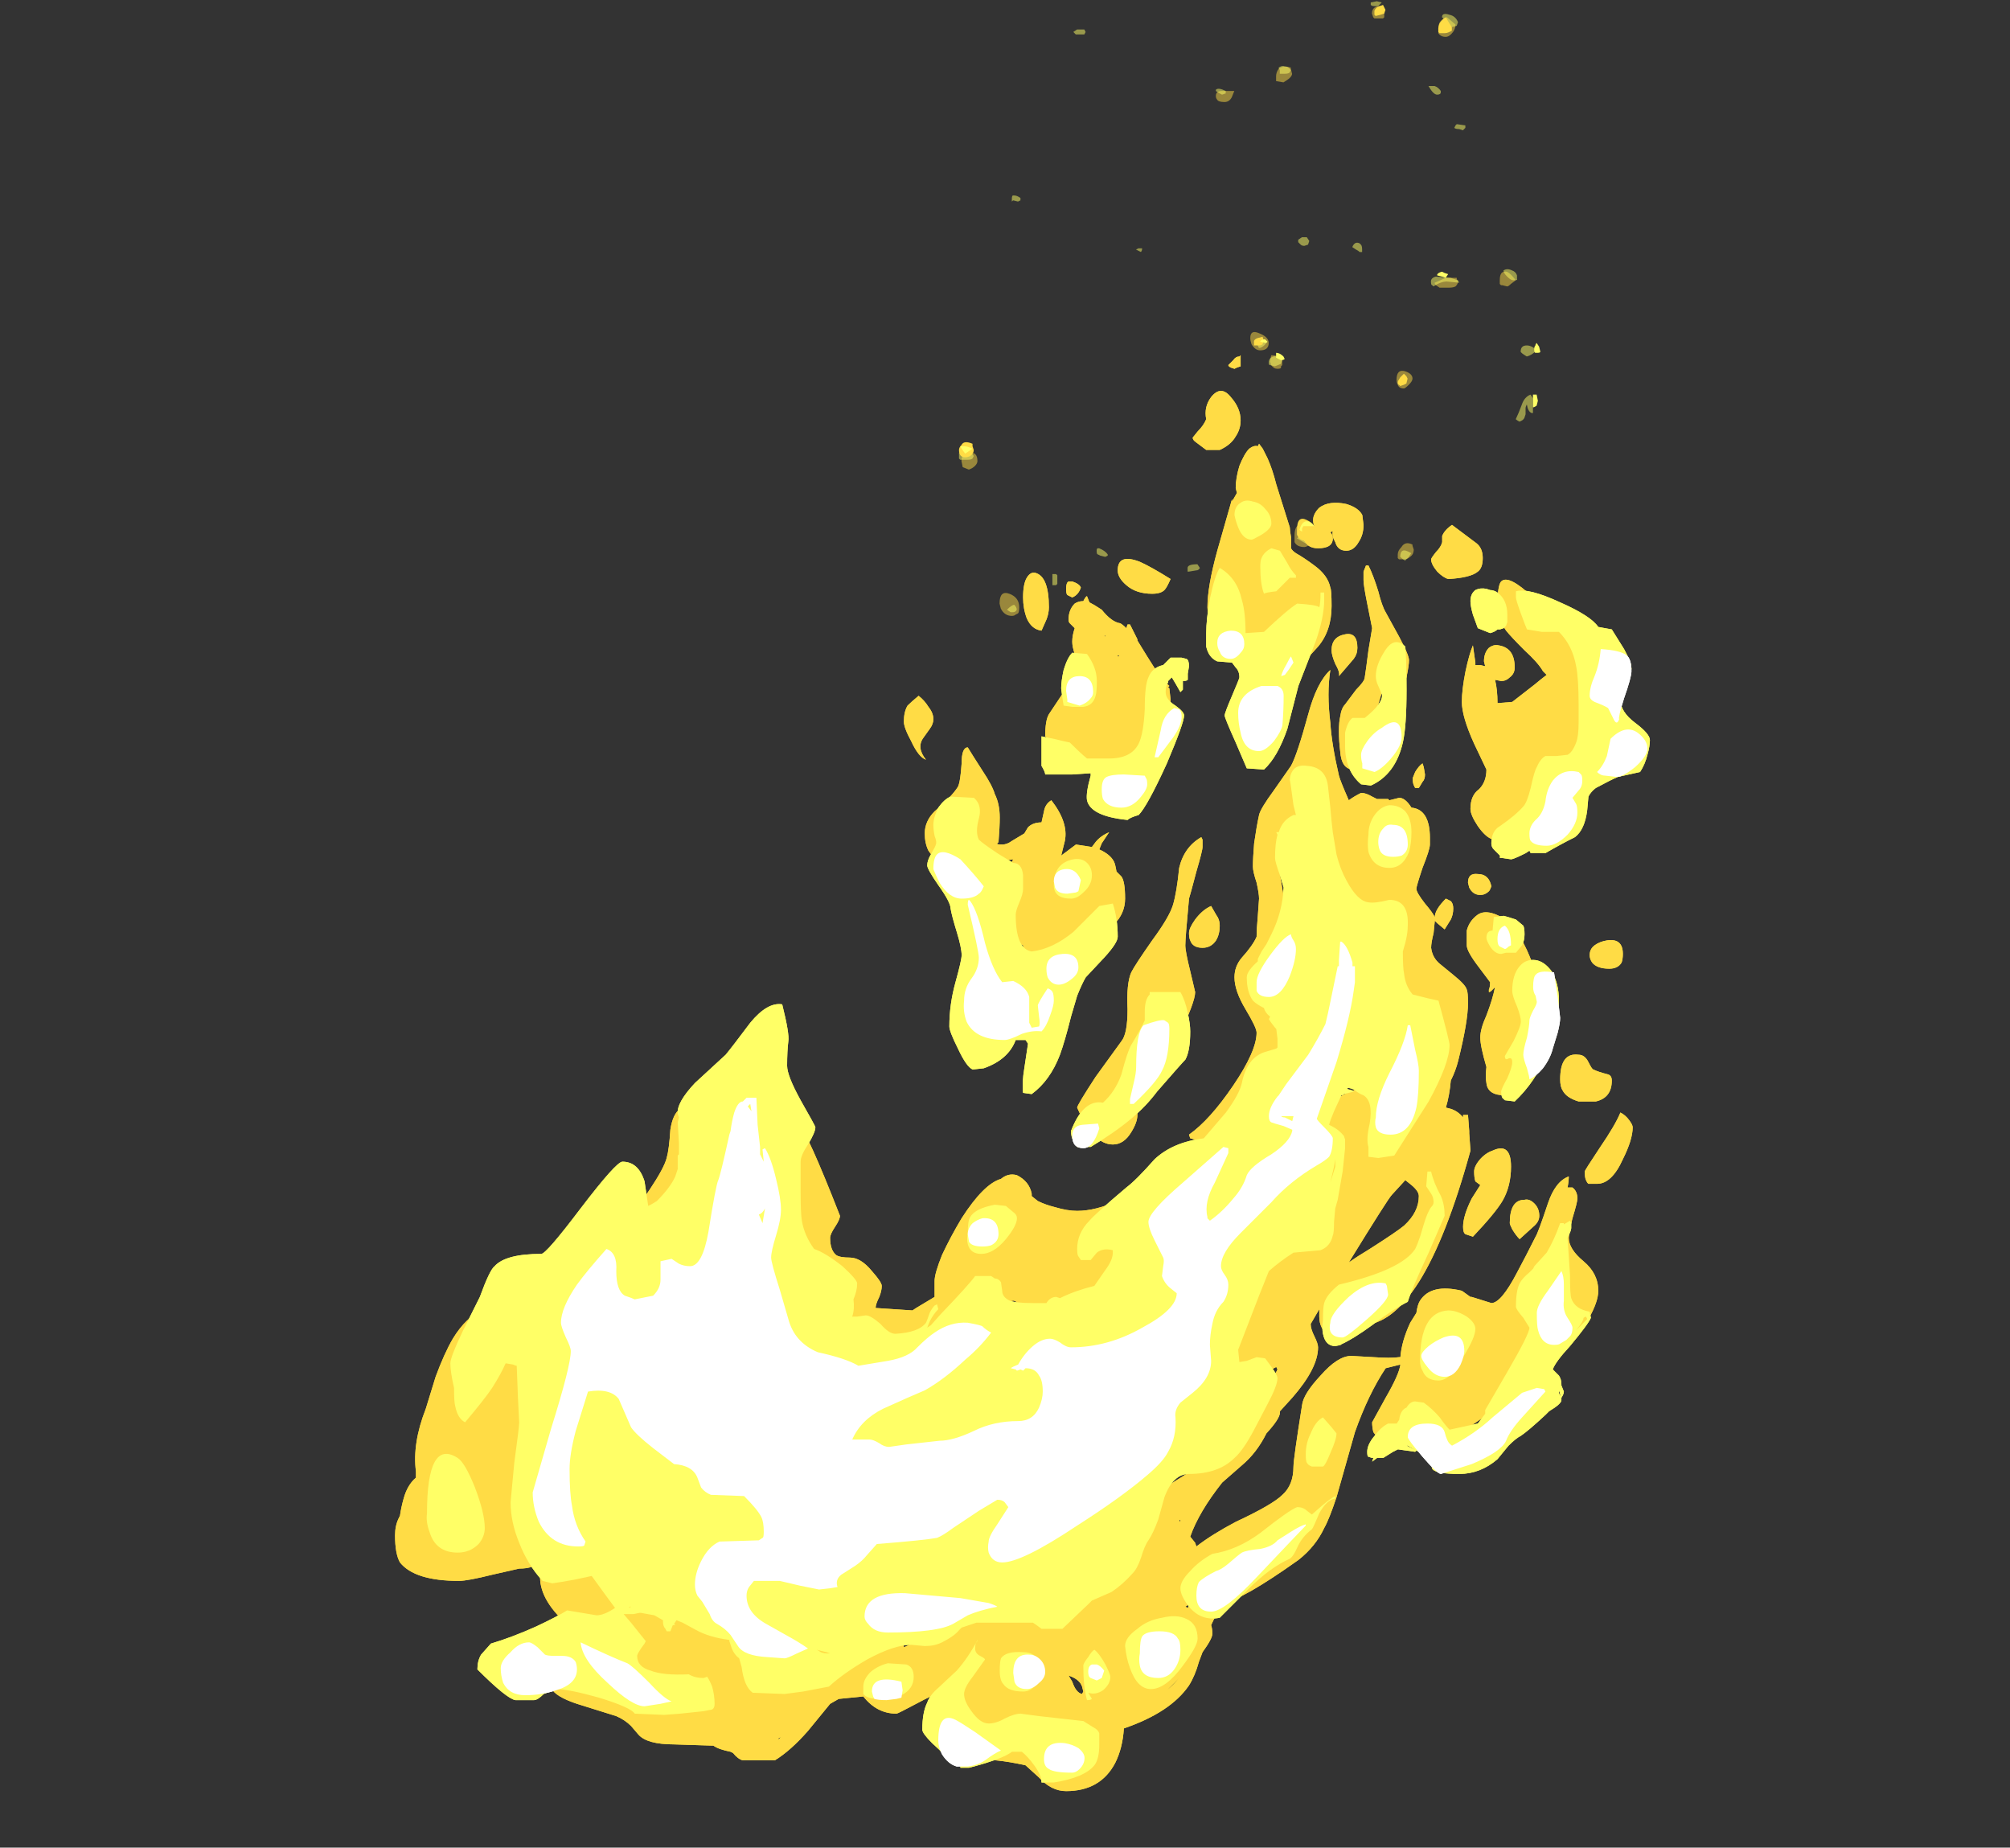 <?xml version="1.0" encoding="UTF-8" standalone="no"?>
<svg xmlns:ffdec="https://www.free-decompiler.com/flash" xmlns:xlink="http://www.w3.org/1999/xlink" ffdec:objectType="frame" height="526.05px" width="572.4px" xmlns="http://www.w3.org/2000/svg">
  <rect width="100%" height="100%" fill="#333333" stroke="none"/>
  <g transform="matrix(1.0, 0.0, 0.0, 1.0, 259.95, 395.85)">
    <use ffdec:characterId="1513" height="25.0" transform="matrix(7.0, 0.0, 0.0, 7.0, 13.15, -395.5)" width="23.5" xlink:href="#shape0"/>
    <use ffdec:characterId="1514" height="58.4" transform="matrix(7.0, 0.0, 0.0, 7.0, -147.45, -294.7)" width="51.05" xlink:href="#shape1"/>
    <use ffdec:characterId="1515" height="21.8" transform="matrix(7.0, 0.0, 0.0, 7.0, 13.15, -394.45)" width="23.65" xlink:href="#shape2"/>
    <use ffdec:characterId="1514" height="58.4" transform="matrix(7.0, 0.0, 0.0, 7.0, -147.45, -294.7)" width="51.05" xlink:href="#shape1"/>
  </g>
  <defs>
    <g id="shape0" transform="matrix(1.0, 0.0, 0.0, 1.0, 8.4, 21.1)">
      <path d="M11.7 -19.85 Q11.55 -19.65 11.4 -19.65 11.2 -19.65 11.1 -19.8 11.1 -19.9 11.1 -20.0 11.1 -20.35 11.45 -20.45 L11.8 -20.15 Q11.8 -20.0 11.7 -19.85 M4.5 -17.85 L4.5 -17.9 Q4.5 -17.95 4.5 -18.05 4.5 -18.2 4.6 -18.35 4.8 -18.5 5.1 -18.4 L5.1 -18.35 5.15 -18.15 Q5.15 -18.0 4.8 -17.8 L4.5 -17.85 M2.8 -17.45 L2.7 -17.2 Q2.6 -17.0 2.4 -17.0 2.15 -17.0 2.1 -17.1 2.05 -17.15 2.05 -17.25 2.05 -17.45 2.3 -17.45 L2.8 -17.45 M8.9 -20.5 L8.9 -20.45 8.85 -20.4 8.5 -20.4 8.45 -20.45 8.4 -20.6 Q8.4 -20.85 8.65 -20.9 8.9 -20.95 8.9 -20.65 L8.9 -20.5 M11.15 -9.45 L11.0 -9.55 Q10.95 -9.6 10.95 -9.65 L11.4 -9.85 11.85 -9.85 11.85 -9.8 11.9 -9.7 Q11.9 -9.6 11.8 -9.5 11.7 -9.45 11.55 -9.45 L11.15 -9.45 M3.45 -7.4 Q3.45 -7.75 3.8 -7.6 4.2 -7.45 4.2 -7.2 4.2 -6.9 3.85 -6.9 3.65 -6.9 3.5 -7.15 3.45 -7.3 3.45 -7.4 M4.75 -6.3 L4.7 -6.25 4.7 -6.2 Q4.7 -6.15 4.55 -6.15 4.4 -6.15 4.3 -6.3 L4.25 -6.45 4.3 -6.7 Q4.75 -6.7 4.75 -6.45 L4.75 -6.3 M9.9 -5.5 Q9.75 -5.35 9.7 -5.35 9.5 -5.35 9.45 -5.5 9.4 -5.6 9.4 -5.7 9.4 -6.15 9.75 -6.05 10.05 -5.95 10.05 -5.75 10.05 -5.65 9.9 -5.5 M14.05 -9.6 Q13.95 -9.5 13.9 -9.5 L13.7 -9.55 13.65 -9.55 13.6 -9.6 Q13.6 -9.65 13.6 -9.75 13.6 -10.1 13.8 -10.1 13.95 -10.15 14.25 -9.75 L14.05 -9.6 M10.05 1.05 L10.1 1.2 Q10.1 1.4 9.95 1.5 9.85 1.6 9.7 1.6 L9.5 1.6 9.45 1.55 Q9.45 1.5 9.45 1.4 9.45 1.25 9.6 1.1 9.75 0.85 10.05 1.0 L10.05 1.05 M5.95 0.95 Q5.75 1.1 5.65 1.1 5.35 1.1 5.25 0.9 L5.25 0.65 Q5.25 -0.25 6.2 0.65 6.2 0.8 5.95 0.95 M-7.75 -2.2 Q-7.85 -2.1 -8.0 -2.05 L-8.25 -2.15 -8.3 -2.4 Q-8.3 -2.75 -7.95 -2.75 -7.65 -2.75 -7.65 -2.4 -7.65 -2.3 -7.75 -2.2 M-6.0 3.8 L-6.1 3.85 Q-6.15 3.9 -6.25 3.9 -6.55 3.9 -6.7 3.6 L-6.75 3.4 Q-6.75 2.85 -6.35 3.0 -5.95 3.15 -5.95 3.55 -5.95 3.75 -6.0 3.8" fill="#ffdc45" fill-opacity="0.498" fill-rule="evenodd" stroke="none"/>
      <path d="M11.85 -20.1 L11.65 -20.05 Q11.5 -20.2 11.35 -20.35 L11.25 -20.45 Q11.25 -20.65 11.55 -20.55 11.8 -20.5 11.9 -20.25 L11.85 -20.1 M11.8 -16.05 L11.85 -16.1 12.2 -16.05 12.2 -15.95 12.1 -15.85 11.95 -15.9 Q11.8 -15.9 11.75 -15.95 L11.8 -16.05 M4.65 -18.3 L4.6 -18.4 Q4.75 -18.5 4.85 -18.45 5.0 -18.45 5.1 -18.3 L5.05 -18.2 Q5.0 -18.15 4.85 -18.15 L4.65 -18.15 4.65 -18.3 M2.45 -17.35 L2.3 -17.3 Q2.1 -17.4 2.05 -17.45 L2.05 -17.5 Q2.15 -17.6 2.45 -17.45 L2.45 -17.35 M8.5 -20.9 Q8.4 -20.9 8.35 -20.95 L8.35 -21.05 8.6 -21.1 8.8 -21.05 8.65 -20.9 8.5 -20.9 M11.2 -17.4 Q11.2 -17.3 11.05 -17.3 10.9 -17.3 10.7 -17.65 L10.95 -17.65 Q11.1 -17.6 11.2 -17.45 L11.2 -17.4 M5.8 -11.2 L5.65 -11.15 Q5.55 -11.15 5.5 -11.2 L5.4 -11.3 5.4 -11.4 5.55 -11.5 5.75 -11.5 5.85 -11.35 5.8 -11.2 M8.0 -10.9 L7.9 -10.9 Q7.85 -10.95 7.75 -11.0 L7.6 -11.1 Q7.7 -11.35 7.9 -11.25 L7.95 -11.2 Q8.0 -11.15 8.0 -11.0 L8.0 -10.9 M11.0 -9.9 L11.6 -9.85 11.9 -9.75 11.95 -9.65 11.45 -9.7 Q11.2 -9.7 10.9 -9.5 L10.85 -9.55 Q10.8 -9.55 10.8 -9.7 10.8 -9.85 11.0 -9.9 M4.1 -7.2 Q4.0 -7.05 3.85 -7.0 L3.8 -7.0 3.75 -7.1 3.8 -7.3 3.9 -7.35 4.05 -7.3 4.1 -7.2 M4.7 -6.35 L4.45 -6.25 4.25 -6.3 Q4.2 -6.3 4.2 -6.4 4.2 -6.6 4.4 -6.65 4.55 -6.7 4.75 -6.5 L4.7 -6.35 M14.3 -9.8 Q14.35 -9.75 14.15 -9.75 14.05 -9.75 13.9 -9.9 13.75 -10.05 13.75 -10.15 13.9 -10.25 14.1 -10.15 14.25 -10.1 14.3 -9.95 L14.3 -9.8 M14.7 -6.65 Q14.45 -6.8 14.45 -6.85 14.45 -7.1 14.7 -7.1 14.9 -7.1 15.1 -6.9 14.9 -6.7 14.7 -6.65 M14.6 -4.15 Q14.55 -4.05 14.4 -4.0 14.3 -4.05 14.25 -4.1 14.35 -4.3 14.5 -4.7 14.6 -5.0 14.85 -5.1 L14.95 -4.95 14.95 -4.35 14.9 -4.35 Q14.75 -4.4 14.7 -4.7 14.65 -4.6 14.65 -4.55 L14.65 -4.3 14.6 -4.15 M6.05 0.95 L5.7 0.95 5.35 0.75 Q5.65 0.4 5.9 0.4 6.15 0.4 6.15 0.8 6.15 0.9 6.05 0.95 M9.9 1.5 L9.75 1.65 Q9.65 1.6 9.55 1.5 9.55 1.3 9.65 1.25 9.75 1.2 10.0 1.35 L9.9 1.5 M1.4 1.95 Q1.35 2.05 1.25 2.05 L0.95 2.1 0.9 2.1 0.9 1.95 Q0.9 1.8 1.3 1.8 L1.4 1.95 M-3.25 -19.85 L-3.3 -19.75 Q-3.35 -19.75 -3.45 -19.75 L-3.65 -19.75 -3.75 -19.85 -3.6 -19.95 -3.3 -19.95 -3.25 -19.85 M-1.0 -10.9 L-1.2 -11.0 -1.1 -11.05 -0.95 -11.05 Q-0.95 -10.95 -1.0 -10.9 M-5.9 -13.1 L-5.9 -13.0 -6.0 -12.95 -6.2 -13.0 -6.25 -12.95 -6.25 -13.05 Q-6.25 -13.2 -6.2 -13.2 L-6.15 -13.2 Q-6.05 -13.2 -5.9 -13.1 M-7.8 -2.6 L-7.85 -2.5 Q-7.9 -2.45 -8.05 -2.45 L-8.35 -2.45 -8.4 -2.5 -8.4 -2.75 -7.9 -2.75 -7.8 -2.6 M-2.8 1.25 Q-2.8 1.15 -2.75 1.15 L-2.7 1.15 Q-2.45 1.25 -2.35 1.4 L-2.35 1.45 -2.45 1.5 -2.65 1.45 -2.75 1.4 Q-2.8 1.4 -2.8 1.25 M-4.45 2.2 L-4.4 2.25 -4.4 2.6 -4.45 2.65 -4.6 2.65 -4.6 2.2 -4.45 2.2 M-6.05 3.65 Q-6.1 3.75 -6.2 3.75 L-6.3 3.75 -6.45 3.65 Q-6.25 3.45 -6.15 3.45 -6.05 3.55 -6.05 3.65" fill="#ffff66" fill-opacity="0.498" fill-rule="evenodd" stroke="none"/>
      <path d="M5.85 0.95 L5.7 0.9 5.65 0.85 Q5.6 0.8 5.6 0.65 5.6 0.4 5.9 0.4 6.2 0.4 6.2 0.65 6.1 0.95 5.85 0.95" fill="#ffffff" fill-opacity="0.498" fill-rule="evenodd" stroke="none"/>
    </g>
    <g id="shape1" transform="matrix(1.0, 0.0, 0.0, 1.0, 27.85, 54.7)">
      <path d="M16.4 -46.45 Q16.4 -46.05 16.2 -45.9 15.9 -45.65 15.0 -45.6 14.8 -45.65 14.55 -45.9 14.3 -46.2 14.3 -46.4 14.3 -46.45 14.5 -46.7 14.7 -46.9 14.75 -47.1 14.75 -47.25 14.75 -47.35 14.85 -47.6 15.15 -47.8 L16.15 -47.05 Q16.4 -46.85 16.4 -46.45 M11.75 -46.15 Q11.95 -45.75 12.15 -45.1 12.3 -44.5 12.45 -44.25 L13.0 -43.25 Q13.4 -42.5 13.4 -42.3 13.4 -41.9 13.05 -40.6 12.65 -38.9 12.15 -38.15 L11.65 -38.25 Q11.45 -38.25 11.4 -38.05 L11.15 -37.85 Q10.65 -37.85 10.6 -38.6 10.55 -39.0 10.55 -39.4 10.55 -39.8 10.6 -40.0 10.65 -40.35 10.8 -40.5 L11.25 -41.1 Q11.6 -41.45 11.6 -41.6 11.65 -41.9 11.75 -42.7 L11.9 -43.6 11.7 -44.6 Q11.55 -45.35 11.55 -45.55 L11.55 -45.9 11.65 -46.15 11.75 -46.15 M17.05 -42.9 Q17.7 -42.8 17.7 -42.0 17.7 -41.75 17.5 -41.6 17.35 -41.45 17.15 -41.45 L16.9 -41.5 Q17.0 -41.1 17.0 -40.55 L17.6 -40.6 18.5 -41.3 Q18.8 -41.55 19.0 -41.7 L18.85 -41.85 Q18.65 -42.2 18.1 -42.7 17.55 -43.25 17.35 -43.5 17.0 -44.0 17.0 -44.5 17.0 -45.35 17.15 -45.5 17.45 -45.8 18.45 -44.85 L20.45 -42.3 20.8 -41.8 20.8 -41.05 20.75 -40.3 20.25 -38.7 19.75 -38.0 19.7 -37.6 19.15 -36.8 18.8 -36.45 16.85 -35.0 Q16.55 -35.05 16.2 -35.55 15.9 -36.0 15.9 -36.25 15.9 -36.8 16.25 -37.05 16.55 -37.35 16.55 -37.85 L16.05 -38.9 Q15.55 -40.0 15.55 -40.6 15.55 -41.1 15.7 -41.85 15.85 -42.55 16.0 -42.9 L16.1 -42.2 16.1 -42.1 16.3 -42.1 16.5 -42.05 16.45 -42.25 Q16.45 -42.6 16.65 -42.8 16.85 -42.95 17.05 -42.9 M6.55 -54.5 L6.55 -54.25 6.4 -54.2 6.3 -54.15 6.15 -54.2 Q6.05 -54.25 6.05 -54.3 L6.25 -54.5 Q6.35 -54.65 6.5 -54.65 L6.55 -54.7 6.55 -54.5 M6.35 -51.4 Q6.15 -51.05 5.7 -50.85 L5.15 -50.85 4.75 -51.15 Q4.6 -51.25 4.6 -51.35 L4.8 -51.6 Q5.05 -51.85 5.15 -52.1 5.05 -52.6 5.35 -53.0 5.75 -53.5 6.15 -53.0 6.55 -52.55 6.55 -52.05 6.55 -51.7 6.35 -51.4 M6.9 -50.9 Q7.1 -51.05 7.25 -51.0 L7.3 -51.1 7.45 -50.9 7.65 -50.5 Q7.85 -50.05 8.0 -49.45 L8.55 -47.7 Q8.55 -47.6 8.6 -47.3 L8.6 -46.85 Q8.65 -46.75 8.8 -46.65 9.15 -46.45 9.55 -46.15 10.1 -45.75 10.2 -45.25 10.25 -45.15 10.25 -44.5 10.25 -43.5 9.7 -42.85 8.5 -41.55 8.05 -40.8 L7.95 -40.8 8.05 -41.45 7.7 -42.0 Q6.65 -42.0 5.95 -43.5 L5.55 -44.6 Q5.4 -43.55 5.8 -43.25 L5.7 -43.05 Q5.5 -43.2 5.35 -43.7 5.2 -44.15 5.2 -44.45 5.2 -45.3 5.6 -46.75 L6.2 -48.85 6.2 -48.75 6.4 -49.1 6.35 -49.3 Q6.35 -49.7 6.5 -50.2 6.7 -50.7 6.9 -50.9 M1.55 -45.95 Q1.55 -46.65 2.45 -46.3 2.9 -46.1 3.7 -45.6 3.55 -45.25 3.45 -45.15 3.3 -45.0 2.95 -45.0 2.3 -45.0 1.9 -45.35 1.55 -45.65 1.55 -45.95 M0.9 -44.35 Q1.3 -43.85 1.65 -43.8 1.75 -43.75 1.9 -43.6 L1.95 -43.75 2.05 -43.75 2.35 -43.15 2.35 -43.1 2.75 -42.45 Q3.0 -42.05 3.2 -41.75 L3.4 -41.6 3.55 -41.35 3.65 -41.25 3.6 -41.2 3.65 -41.15 3.7 -40.7 Q3.7 -40.1 2.8 -39.0 1.75 -37.75 0.65 -37.75 L-1.4 -39.2 Q-1.4 -39.85 -1.25 -40.1 L-0.55 -41.15 -0.25 -41.65 -0.2 -42.55 Q-0.3 -42.85 -0.3 -43.05 -0.3 -43.3 -0.2 -43.6 L-0.4 -43.8 Q-0.45 -43.85 -0.45 -43.95 -0.45 -44.35 -0.2 -44.6 -0.05 -44.7 0.15 -44.7 0.25 -44.9 0.3 -44.9 L0.4 -44.65 Q0.6 -44.55 0.9 -44.35 M1.05 -43.25 L1.05 -43.3 1.0 -43.3 1.05 -43.25 M1.55 -42.5 L1.55 -42.45 1.6 -42.45 1.6 -42.5 1.55 -42.5 M11.5 -48.2 L11.55 -47.8 Q11.55 -47.4 11.35 -47.1 11.15 -46.75 10.85 -46.75 10.5 -46.75 10.4 -47.1 10.25 -47.35 10.3 -47.55 L10.2 -47.5 Q10.3 -47.4 10.3 -47.25 10.3 -46.85 9.7 -46.85 9.3 -46.85 9.15 -47.15 9.05 -47.3 9.05 -47.45 L9.05 -47.65 9.1 -47.75 9.55 -47.75 Q9.5 -47.85 9.5 -48.0 9.5 -48.25 9.75 -48.5 10.15 -48.8 10.85 -48.65 11.35 -48.5 11.5 -48.2 M10.8 -43.35 Q11.3 -43.45 11.3 -42.8 11.3 -42.55 11.15 -42.35 L10.55 -41.65 Q10.6 -41.8 10.4 -42.15 10.25 -42.5 10.25 -42.7 10.25 -43.25 10.8 -43.35 M10.2 -39.75 Q10.25 -38.9 10.55 -37.6 10.6 -37.4 10.95 -36.6 11.15 -36.75 11.45 -36.9 11.65 -36.9 11.9 -36.75 L12.1 -36.65 12.55 -36.65 12.6 -36.6 13.0 -36.7 Q13.25 -36.7 13.5 -36.3 14.05 -36.25 14.2 -35.6 14.25 -35.35 14.25 -35.1 L14.25 -34.8 Q14.25 -34.6 13.95 -33.85 13.7 -33.1 13.7 -33.0 13.7 -32.85 14.05 -32.4 14.35 -32.05 14.45 -31.85 14.45 -32.15 14.9 -32.6 L15.1 -32.5 Q15.2 -32.4 15.2 -32.2 15.2 -31.95 15.1 -31.75 L14.85 -31.35 14.55 -31.6 14.45 -31.7 14.4 -31.2 Q14.3 -30.8 14.3 -30.6 14.35 -30.2 14.65 -29.95 L15.2 -29.5 Q15.7 -29.1 15.75 -28.9 15.8 -28.8 15.8 -28.35 15.8 -27.6 15.4 -26.0 15.3 -25.6 15.1 -25.2 15.05 -24.6 14.9 -24.1 L15.1 -24.05 Q15.4 -23.95 15.6 -23.7 L15.6 -23.8 15.8 -23.8 15.85 -23.15 15.85 -23.05 15.9 -22.35 Q13.95 -15.25 11.45 -15.25 L11.1 -15.0 Q10.7 -14.75 10.55 -14.75 10.05 -14.75 9.85 -15.15 9.75 -15.35 9.75 -15.6 L9.75 -15.9 9.4 -15.3 Q9.4 -15.1 9.55 -14.8 9.7 -14.5 9.7 -14.35 9.7 -13.5 8.65 -12.3 L8.15 -11.75 8.15 -11.7 Q8.15 -11.45 7.6 -10.85 7.2 -10.05 6.6 -9.55 L5.8 -8.85 Q4.85 -7.65 4.5 -6.65 L4.7 -6.4 4.75 -6.25 Q5.4 -6.75 6.35 -7.25 7.85 -7.95 8.25 -8.35 8.7 -8.75 8.7 -9.5 8.7 -9.8 9.05 -12.0 9.1 -12.45 9.8 -13.2 10.5 -14.0 11.05 -14.0 L11.95 -13.95 Q12.65 -13.9 13.0 -13.95 L13.05 -13.95 Q13.1 -14.6 13.45 -15.35 L13.7 -15.75 Q13.75 -16.1 13.85 -16.25 14.3 -16.95 15.55 -16.65 L15.9 -16.4 15.95 -16.4 16.75 -16.15 Q17.15 -16.15 17.8 -17.4 18.15 -18.05 18.55 -18.85 18.65 -19.0 19.05 -20.2 19.35 -21.1 19.9 -21.3 19.9 -21.1 19.85 -20.85 L20.05 -20.85 Q20.25 -20.7 20.25 -20.4 20.25 -20.25 20.05 -19.6 19.9 -19.0 19.9 -18.8 19.9 -18.35 20.5 -17.85 21.1 -17.35 21.1 -16.65 21.1 -16.2 20.7 -15.5 20.25 -14.75 19.8 -14.75 L19.4 -17.05 Q19.35 -17.3 19.3 -17.5 18.55 -15.4 18.5 -15.0 L16.6 -11.65 Q15.3 -10.6 14.2 -10.6 L13.75 -10.75 Q13.5 -10.85 13.3 -10.85 L12.55 -10.6 Q12.15 -10.6 11.95 -10.9 11.9 -11.1 11.9 -11.3 L12.45 -12.3 Q13.0 -13.25 13.05 -13.65 L12.45 -13.5 Q11.75 -12.45 11.2 -10.9 L10.45 -8.25 Q10.15 -7.35 9.95 -7.0 9.6 -6.25 8.9 -5.7 6.65 -4.1 5.85 -3.95 5.55 -3.5 5.35 -3.05 5.4 -2.9 5.4 -2.7 5.4 -2.5 5.0 -1.95 L4.85 -1.55 Q4.7 -1.0 4.45 -0.6 3.7 0.5 1.8 1.15 1.75 1.95 1.45 2.55 0.85 3.7 -0.55 3.7 -1.15 3.7 -1.65 3.15 L-2.2 2.65 Q-3.55 2.35 -4.3 2.45 L-4.85 0.9 Q-5.05 0.65 -5.2 0.1 L-5.8 -0.25 Q-5.9 -0.25 -6.65 0.15 -7.4 0.55 -7.45 0.55 -8.25 0.55 -8.8 -0.15 L-9.8 -0.05 -10.15 0.15 -11.05 1.25 Q-11.75 2.05 -12.4 2.45 L-13.7 2.45 Q-13.9 2.4 -14.1 2.15 L-14.2 2.1 Q-14.7 2.0 -14.9 1.85 L-14.95 1.85 -16.5 1.8 Q-17.6 1.8 -17.95 1.4 L-18.25 1.05 Q-18.5 0.8 -18.85 0.65 L-20.45 0.15 Q-21.35 -0.15 -21.5 -0.5 L-20.5 -1.1 Q-19.65 -1.1 -18.6 -0.6 L-18.45 -1.2 Q-18.55 -1.65 -18.6 -1.75 L-19.15 -2.1 Q-19.15 -1.5 -19.5 -1.05 -20.0 -1.1 -20.15 -1.25 L-20.7 -2.95 Q-21.95 -4.0 -21.95 -5.0 L-19.2 -5.6 -15.0 -3.0 Q-12.85 -2.15 -12.05 -2.15 -10.95 -2.15 -10.05 -2.4 L-8.7 -2.8 -7.85 -2.8 Q-7.2 -2.8 -7.15 -2.15 -5.9 -2.7 -3.85 -3.5 L1.7 -5.85 2.4 -7.35 Q2.95 -8.35 3.95 -8.95 4.8 -9.45 5.7 -10.3 L7.25 -12.55 Q7.9 -13.1 8.05 -13.45 L8.0 -13.55 6.45 -12.75 6.0 -15.5 10.3 -22.25 10.1 -22.65 9.9 -23.1 Q9.9 -23.75 10.2 -24.15 10.7 -24.85 12.0 -24.95 12.55 -24.8 12.55 -24.35 L13.75 -25.85 Q13.75 -25.75 13.8 -25.55 L13.8 -27.95 12.95 -29.1 9.85 -35.1 8.1 -33.85 Q8.4 -32.15 8.4 -31.95 L8.4 -31.3 Q8.4 -30.85 8.35 -30.6 L7.5 -29.4 Q7.5 -29.1 7.8 -28.5 L7.95 -29.3 8.05 -28.85 Q8.05 -28.55 8.0 -28.15 L8.4 -27.15 6.15 -23.3 5.6 -22.25 3.7 -20.5 Q3.35 -20.15 2.55 -19.7 L1.2 -17.3 0.15 -16.5 -2.0 -15.75 -2.4 -16.05 Q-2.6 -16.25 -2.7 -16.25 -2.9 -16.25 -3.85 -15.55 -4.8 -14.85 -5.15 -14.85 L-6.1 -14.6 Q-7.35 -13.6 -7.7 -13.6 -8.2 -13.6 -8.35 -13.85 L-9.3 -15.3 -11.6 -19.45 -11.4 -23.35 Q-11.1 -23.15 -9.75 -19.7 -9.75 -19.55 -9.95 -19.25 -10.15 -18.95 -10.15 -18.8 -10.15 -18.3 -9.9 -18.1 -9.75 -18.0 -9.35 -18.0 -8.9 -18.0 -8.45 -17.45 -8.05 -17.0 -8.05 -16.85 -8.05 -16.65 -8.15 -16.4 -8.3 -16.1 -8.3 -15.95 L-6.8 -15.85 -6.65 -15.95 -5.9 -16.4 -5.9 -17.05 Q-5.9 -17.35 -5.6 -18.1 -5.25 -18.85 -4.8 -19.6 -3.9 -21.0 -3.2 -21.2 -2.9 -21.45 -2.55 -21.35 -2.05 -21.1 -1.95 -20.6 L-1.95 -20.5 -1.7 -20.3 Q-1.4 -20.15 -1.0 -20.05 -0.5 -19.9 -0.1 -19.9 1.4 -19.9 3.5 -21.55 L4.9 -22.75 4.5 -22.85 4.45 -23.0 Q5.3 -23.6 6.25 -25.0 7.2 -26.4 7.2 -27.15 7.2 -27.35 6.75 -28.1 6.3 -28.85 6.3 -29.4 6.3 -29.85 6.6 -30.2 7.05 -30.7 7.2 -31.05 7.2 -31.35 7.25 -31.9 L7.3 -32.6 Q7.3 -32.8 7.2 -33.25 7.05 -33.7 7.05 -33.9 7.05 -34.25 7.1 -34.85 7.2 -35.55 7.3 -36.0 7.35 -36.25 7.9 -37.0 L8.6 -38.0 Q8.85 -38.45 9.3 -40.1 9.65 -41.4 10.2 -41.9 10.05 -40.95 10.2 -39.75 M5.55 -31.95 Q5.7 -31.75 5.7 -31.5 5.7 -31.15 5.55 -30.9 5.35 -30.6 5.0 -30.6 4.6 -30.6 4.5 -30.9 4.45 -31.0 4.45 -31.2 4.45 -31.4 4.7 -31.75 5.0 -32.15 5.35 -32.3 L5.55 -31.95 M4.45 -32.6 Q4.3 -31.0 4.3 -30.7 4.3 -30.45 4.5 -29.65 L4.7 -28.8 Q4.7 -28.4 4.05 -27.05 3.45 -25.75 3.2 -25.75 L2.85 -26.45 Q2.75 -26.05 2.1 -25.3 L1.8 -24.1 2.35 -24.05 2.35 -23.8 Q2.35 -23.5 2.1 -23.1 1.8 -22.6 1.35 -22.6 0.55 -22.6 -0.1 -24.1 -0.1 -24.2 0.65 -25.35 L1.7 -26.8 Q1.95 -27.1 1.95 -28.1 1.9 -29.15 2.1 -29.6 2.25 -29.9 2.95 -30.9 3.65 -31.85 3.8 -32.35 3.95 -32.85 4.05 -33.85 4.25 -34.7 4.95 -35.1 L5.0 -35.0 5.0 -34.7 Q5.0 -34.55 4.75 -33.7 4.5 -32.75 4.45 -32.6 M0.9 -34.85 L0.8 -34.6 Q1.25 -34.4 1.4 -34.1 1.45 -34.0 1.5 -33.7 L1.7 -33.5 Q1.85 -33.3 1.85 -32.6 1.85 -32.0 1.4 -31.55 L-1.7 -30.0 -2.2 -30.35 -2.3 -30.7 -2.8 -31.0 -3.05 -33.4 Q-2.9 -33.85 -2.7 -34.2 L-3.3 -34.1 -4.25 -35.05 -5.2 -34.65 -5.05 -34.15 -5.45 -33.85 Q-5.95 -34.25 -6.15 -34.55 -6.3 -34.85 -6.3 -35.25 -6.3 -35.75 -5.9 -36.15 -5.2 -36.75 -4.95 -37.15 -4.85 -37.35 -4.8 -38.1 -4.8 -38.75 -4.55 -38.75 -4.4 -38.5 -3.95 -37.8 -3.55 -37.2 -3.45 -36.85 -3.25 -36.45 -3.25 -35.9 -3.25 -35.5 -3.3 -34.9 L-3.35 -34.85 Q-3.4 -34.8 -3.15 -34.8 -2.95 -34.8 -2.75 -34.95 L-2.25 -35.25 -2.1 -35.5 Q-1.9 -35.7 -1.55 -35.7 L-1.45 -36.15 Q-1.4 -36.45 -1.15 -36.6 -0.45 -35.7 -0.6 -34.95 L-0.75 -34.35 -0.15 -34.8 0.5 -34.7 0.65 -34.9 Q0.85 -35.15 1.2 -35.3 L0.9 -34.85 M3.75 -28.6 L3.6 -28.1 3.6 -27.4 Q3.85 -27.65 3.95 -27.95 L3.75 -28.6 M12.45 -41.35 L12.3 -41.0 12.15 -40.5 Q11.95 -40.0 12.1 -39.9 L12.25 -39.85 Q12.25 -39.65 12.05 -39.15 L12.45 -39.5 Q12.7 -40.25 12.7 -40.55 L12.45 -41.35 M14.0 -37.95 L14.05 -37.65 Q14.05 -37.45 13.95 -37.35 L13.8 -37.1 13.65 -37.1 13.6 -37.2 Q13.55 -37.3 13.55 -37.5 L13.65 -37.75 Q13.8 -38.0 13.95 -38.1 L14.0 -37.95 M16.65 -32.9 Q16.5 -32.75 16.3 -32.75 16.0 -32.75 15.85 -33.05 L15.8 -33.25 Q15.8 -33.65 16.2 -33.6 16.65 -33.6 16.75 -33.1 16.7 -32.95 16.65 -32.9 M15.75 -31.3 Q15.85 -31.7 16.2 -31.95 16.65 -32.25 17.55 -31.6 17.8 -31.35 18.2 -30.5 18.6 -29.6 18.6 -29.25 L18.35 -28.95 17.95 -25.25 17.3 -24.6 Q16.6 -24.6 16.55 -25.1 16.5 -25.35 16.55 -25.75 16.3 -26.6 16.3 -26.95 16.3 -27.3 16.55 -27.85 16.8 -28.5 16.9 -29.0 L16.75 -28.85 Q16.7 -28.8 16.65 -28.8 16.65 -28.85 16.65 -28.9 16.7 -29.0 16.7 -29.2 L16.25 -29.8 Q15.75 -30.45 15.75 -30.7 15.75 -31.2 15.75 -31.3 M22.05 -30.0 Q21.9 -29.75 21.55 -29.75 21.05 -29.75 20.85 -30.0 20.75 -30.15 20.75 -30.3 20.75 -30.55 20.95 -30.7 21.15 -30.85 21.45 -30.9 22.1 -31.0 22.1 -30.35 22.1 -30.15 22.05 -30.0 M20.7 -25.95 Q20.85 -25.65 20.9 -25.65 21.1 -25.55 21.5 -25.45 21.65 -25.4 21.65 -25.2 21.65 -24.5 21.0 -24.35 L20.3 -24.35 Q19.8 -24.5 19.65 -24.8 19.55 -24.95 19.55 -25.25 19.55 -26.35 20.3 -26.25 20.55 -26.25 20.7 -25.95 M22.1 -22.0 Q21.65 -21.0 21.05 -21.0 L20.7 -21.0 20.65 -21.05 20.6 -21.15 Q20.55 -21.25 20.55 -21.5 20.55 -21.55 21.15 -22.45 21.8 -23.4 22.0 -23.9 22.2 -23.8 22.35 -23.6 22.5 -23.4 22.5 -23.3 22.5 -22.8 22.1 -22.0 M16.8 -22.35 Q17.55 -22.7 17.55 -21.7 17.55 -20.9 17.2 -20.3 16.9 -19.8 16.0 -18.85 L15.7 -18.95 Q15.6 -19.0 15.6 -19.25 15.6 -19.7 15.95 -20.4 L16.3 -20.95 16.1 -21.1 Q16.05 -21.25 16.05 -21.5 16.05 -21.7 16.25 -21.95 16.5 -22.25 16.8 -22.35 M13.5 -20.95 L13.25 -21.15 12.7 -20.55 Q12.55 -20.4 10.95 -17.8 11.3 -18.05 11.8 -18.35 12.9 -19.05 13.2 -19.3 13.8 -19.85 13.8 -20.5 13.8 -20.7 13.5 -20.95 M18.5 -20.2 Q18.7 -20.0 18.7 -19.7 18.7 -19.45 18.45 -19.25 L17.9 -18.75 Q17.75 -18.9 17.6 -19.15 17.5 -19.35 17.5 -19.4 17.5 -20.35 18.1 -20.35 18.3 -20.4 18.5 -20.2 M4.1 -7.35 L4.05 -7.3 4.1 -7.25 4.1 -7.35 M4.65 -4.2 L4.7 -3.7 5.05 -3.5 Q5.15 -3.75 5.35 -4.0 L6.8 -6.0 6.8 -6.1 Q5.5 -5.7 5.05 -4.95 L4.75 -4.35 4.65 -4.2 M4.45 -3.85 L4.45 -3.9 4.3 -3.8 4.4 -3.75 4.45 -3.85 M0.15 -0.35 L0.1 -0.55 Q0.0 -0.85 -0.45 -1.0 L-0.3 -0.75 Q-0.15 -0.3 0.1 -0.25 L0.15 -0.35 M3.55 -0.4 Q3.8 -0.6 4.05 -0.9 L3.55 -0.4 M7.9 -5.95 L8.45 -6.6 9.05 -7.6 8.25 -6.9 7.55 -5.75 7.9 -5.95 M11.95 -13.55 L11.95 -13.55 M0.55 1.9 Q-0.05 2.1 -1.15 2.1 L-0.55 2.5 Q0.2 2.5 0.5 2.1 L0.55 1.9 M-0.5 -44.95 Q-0.55 -45.0 -0.55 -45.2 -0.55 -45.45 -0.45 -45.5 L-0.3 -45.5 Q0.0 -45.4 0.05 -45.25 -0.05 -44.95 -0.3 -44.85 L-0.5 -44.95 M-2.15 -45.65 Q-2.0 -45.9 -1.8 -45.85 -1.25 -45.7 -1.25 -44.45 -1.25 -44.2 -1.35 -43.95 L-1.55 -43.5 Q-1.95 -43.55 -2.15 -44.0 -2.3 -44.4 -2.3 -44.85 -2.3 -45.4 -2.15 -45.65 M-7.0 -40.45 Q-6.85 -40.6 -6.55 -40.85 -6.3 -40.65 -6.15 -40.4 -5.95 -40.15 -5.95 -39.9 -5.95 -39.7 -6.1 -39.5 L-6.35 -39.15 Q-6.65 -38.75 -6.25 -38.25 -6.55 -38.35 -6.85 -39.0 -7.15 -39.55 -7.15 -39.8 -7.15 -40.2 -7.0 -40.45 M-26.2 -13.15 Q-25.85 -14.1 -25.5 -14.7 -24.4 -16.5 -22.8 -15.75 L-22.6 -11.25 Q-22.6 -9.95 -22.0 -8.8 L-21.45 -7.4 -21.7 -6.85 -22.05 -5.65 Q-22.15 -5.35 -22.8 -5.35 L-23.9 -5.1 Q-24.9 -4.85 -25.25 -4.85 -27.05 -4.85 -27.65 -5.6 -27.85 -5.95 -27.85 -6.7 -27.85 -7.1 -27.7 -7.4 L-27.65 -7.5 Q-27.6 -7.85 -27.5 -8.2 -27.35 -8.75 -27.0 -9.05 L-27.0 -9.3 Q-27.15 -10.45 -26.6 -11.85 L-26.2 -13.15 M-16.05 -22.5 L-15.85 -21.3 -18.15 -19.5 -18.1 -19.8 Q-18.1 -19.9 -17.5 -20.75 -16.9 -21.65 -16.8 -22.05 -16.7 -22.4 -16.65 -23.2 -16.55 -23.85 -16.25 -24.05 L-16.05 -22.5 M-16.1 -0.3 L-17.1 -0.3 -17.05 -0.1 -16.1 -0.3 M-12.15 1.5 L-12.25 1.6 -12.25 1.55 -12.15 1.5" fill="#ffdc45" fill-rule="evenodd" stroke="none"/>
      <path d="M13.25 -42.85 Q13.3 -42.3 13.3 -41.1 13.3 -39.6 13.15 -38.95 12.85 -37.65 11.85 -37.2 L11.45 -37.25 Q10.8 -37.8 10.8 -38.8 10.8 -39.2 10.8 -39.35 10.9 -39.8 11.1 -39.95 L11.6 -39.95 Q12.35 -40.55 12.3 -40.9 L12.15 -41.25 Q12.05 -41.45 12.05 -41.65 12.05 -42.1 12.4 -42.65 12.8 -43.3 13.25 -42.85 M16.55 -45.2 L16.7 -45.15 Q16.85 -45.15 17.0 -45.05 17.4 -44.75 17.4 -44.15 L17.4 -43.85 17.35 -43.7 17.25 -43.6 17.1 -43.55 17.0 -43.55 Q16.9 -43.45 16.7 -43.4 L16.2 -43.6 16.0 -44.15 Q15.9 -44.5 15.9 -44.7 15.9 -45.0 16.1 -45.15 16.3 -45.25 16.55 -45.2 M17.75 -45.1 Q18.25 -45.25 19.55 -44.65 20.8 -44.1 21.1 -43.65 L21.65 -43.55 22.15 -42.75 Q22.45 -42.2 22.45 -41.95 22.45 -41.8 22.2 -41.35 L22.0 -40.7 Q22.0 -40.2 22.6 -39.75 23.2 -39.3 23.2 -39.05 23.2 -38.8 23.1 -38.45 23.0 -38.05 22.8 -37.75 L21.9 -37.55 Q21.65 -37.45 21.0 -37.1 20.8 -36.95 20.7 -36.75 L20.65 -36.2 Q20.55 -35.4 20.15 -35.1 19.55 -34.8 18.95 -34.45 L18.35 -34.45 18.3 -34.55 18.15 -34.45 Q17.65 -34.2 17.55 -34.2 L17.2 -34.25 17.1 -34.25 17.1 -34.35 16.85 -34.6 Q16.75 -34.7 16.75 -34.85 16.75 -35.35 17.1 -35.55 17.75 -36.0 18.05 -36.35 18.2 -36.5 18.35 -37.1 18.5 -37.8 18.6 -37.95 18.75 -38.3 18.95 -38.4 L19.4 -38.4 19.85 -38.45 Q20.05 -38.55 20.2 -38.95 20.3 -39.2 20.3 -39.75 L20.3 -40.5 Q20.3 -41.55 20.2 -42.05 20.05 -42.9 19.5 -43.45 L18.8 -43.45 18.2 -43.55 Q18.15 -43.65 17.95 -44.2 17.75 -44.75 17.75 -44.85 17.75 -45.25 17.75 -45.1 M5.15 -43.4 Q5.15 -43.95 5.3 -44.8 5.5 -45.75 5.7 -46.05 6.4 -45.65 6.6 -44.75 6.75 -44.25 6.75 -43.4 L7.5 -43.45 Q8.45 -44.35 8.85 -44.6 9.65 -44.55 9.75 -44.45 9.8 -44.6 9.8 -45.05 L9.95 -45.05 9.95 -44.75 Q9.95 -44.05 9.6 -43.05 9.15 -41.9 8.9 -41.25 L8.45 -39.5 Q8.05 -38.35 7.5 -37.85 L6.8 -37.9 6.35 -38.95 Q5.9 -39.95 5.9 -40.05 5.9 -40.15 6.2 -40.85 6.5 -41.55 6.5 -41.6 6.5 -41.85 6.35 -42.0 L6.2 -42.2 5.6 -42.25 Q5.25 -42.4 5.15 -42.85 5.15 -42.95 5.15 -43.4 M7.8 -47.85 Q7.8 -47.65 7.4 -47.4 7.05 -47.2 7.0 -47.2 6.65 -47.2 6.45 -47.7 6.35 -47.95 6.3 -48.2 6.3 -48.55 6.55 -48.7 6.75 -48.85 7.05 -48.75 7.35 -48.7 7.55 -48.45 7.8 -48.2 7.8 -47.85 M7.4 -46.45 Q7.5 -46.7 7.8 -46.85 L8.15 -46.75 8.45 -46.25 Q8.6 -45.95 8.8 -45.75 L8.8 -45.65 8.55 -45.65 8.0 -45.1 Q7.55 -45.05 7.5 -45.0 7.35 -45.4 7.35 -46.1 7.35 -46.35 7.4 -46.45 M9.25 -38.0 Q10.0 -37.95 10.1 -37.2 L10.2 -36.3 Q10.25 -35.7 10.3 -35.3 L10.45 -34.4 Q10.6 -33.8 10.85 -33.35 11.3 -32.5 11.75 -32.45 12.0 -32.4 12.6 -32.55 13.4 -32.55 13.35 -31.5 13.35 -31.2 13.25 -30.8 L13.15 -30.45 Q13.15 -29.75 13.2 -29.55 13.25 -29.05 13.55 -28.7 L14.15 -28.55 14.6 -28.45 Q15.05 -26.8 15.05 -26.65 15.05 -25.9 14.2 -24.35 L12.8 -22.15 12.15 -22.05 11.75 -22.1 11.75 -22.5 Q11.65 -22.8 11.8 -23.45 11.95 -24.35 11.55 -24.6 11.4 -24.65 11.2 -24.8 11.05 -24.9 10.9 -24.9 L10.9 -24.85 Q11.15 -24.8 11.15 -24.75 L10.75 -24.65 10.7 -24.6 10.65 -24.6 10.35 -23.95 Q10.2 -23.6 10.15 -23.4 L10.25 -23.35 Q10.55 -23.2 10.75 -22.95 L10.8 -22.8 10.8 -22.45 10.7 -21.5 10.5 -20.35 10.4 -20.0 10.35 -19.45 Q10.35 -19.0 10.3 -18.9 10.2 -18.45 9.8 -18.3 L8.7 -18.2 Q8.15 -17.85 7.7 -17.45 L7.3 -16.45 6.45 -14.25 6.5 -13.75 6.8 -13.8 7.2 -13.95 7.55 -13.9 Q8.05 -13.25 8.05 -13.1 8.05 -12.8 7.65 -12.05 L7.1 -11.0 Q6.65 -10.15 6.3 -9.85 5.65 -9.2 4.45 -9.2 3.8 -9.2 3.45 -8.25 L3.2 -7.35 Q3.0 -6.8 2.8 -6.5 2.65 -6.3 2.5 -5.8 2.35 -5.35 2.15 -5.15 1.75 -4.7 1.3 -4.4 L0.5 -4.05 0.35 -3.9 -0.7 -2.9 -1.55 -2.9 -1.75 -3.05 -1.9 -3.15 -4.2 -3.15 -4.8 -2.95 -4.9 -2.85 Q-5.1 -2.6 -5.6 -2.35 -5.9 -2.2 -6.3 -2.2 L-6.85 -2.25 Q-7.55 -2.25 -8.65 -1.65 -9.6 -1.1 -10.2 -0.55 L-11.25 -0.35 -12.0 -0.25 -13.3 -0.3 Q-13.65 -0.55 -13.75 -1.35 L-13.85 -1.7 Q-14.05 -1.85 -14.15 -2.1 L-14.25 -2.4 -14.25 -2.45 Q-15.05 -2.55 -15.6 -2.85 L-16.15 -3.15 -16.4 -3.25 -16.5 -3.1 -16.45 -3.05 -16.55 -3.05 -16.65 -2.8 -16.8 -2.8 -16.85 -2.9 Q-16.95 -3.0 -16.95 -3.2 L-16.95 -3.25 -17.3 -3.45 -17.85 -3.55 -17.9 -3.55 -18.15 -3.5 -18.55 -3.5 -18.25 -3.15 -17.65 -2.4 -17.7 -2.3 Q-18.0 -1.9 -18.0 -1.8 -18.0 -1.35 -17.45 -1.2 -16.95 -1.0 -15.9 -1.05 -15.65 -0.9 -15.3 -0.9 L-15.15 -0.95 Q-15.05 -0.8 -14.95 -0.55 -14.85 -0.2 -14.85 0.15 -14.85 0.4 -15.05 0.4 L-15.3 0.45 -16.25 0.55 -16.9 0.6 -18.1 0.55 Q-18.25 0.3 -19.55 -0.1 -20.8 -0.45 -21.3 -0.45 L-21.8 -0.25 Q-22.05 0.0 -22.2 0.0 L-22.95 0.0 Q-23.3 -0.05 -24.5 -1.25 -24.5 -1.6 -24.35 -1.85 L-23.95 -2.3 Q-23.1 -2.55 -22.1 -3.0 -21.25 -3.4 -20.85 -3.65 L-19.65 -3.45 Q-19.35 -3.45 -18.9 -3.75 -19.2 -4.15 -19.85 -5.05 L-20.55 -4.9 Q-21.1 -4.8 -21.45 -4.75 L-21.85 -4.85 Q-22.45 -5.5 -22.8 -6.4 -23.15 -7.25 -23.15 -8.05 L-23.0 -9.65 Q-22.8 -11.1 -22.8 -11.3 L-22.85 -12.3 -22.9 -13.6 Q-22.95 -13.6 -23.05 -13.65 L-23.35 -13.7 Q-23.55 -13.25 -23.9 -12.7 -24.2 -12.25 -25.0 -11.3 -25.3 -11.45 -25.4 -11.95 -25.45 -12.1 -25.45 -12.7 -25.6 -13.35 -25.6 -13.7 -25.6 -13.95 -25.1 -15.0 L-24.4 -16.4 Q-24.0 -17.5 -23.8 -17.65 -23.35 -18.15 -21.9 -18.15 -21.7 -18.15 -20.3 -20.0 -18.85 -21.9 -18.6 -21.9 -17.95 -21.9 -17.7 -21.1 L-17.55 -20.1 Q-17.35 -20.2 -17.2 -20.3 -16.65 -20.85 -16.45 -21.3 L-16.35 -21.6 -16.35 -22.15 -16.3 -22.2 -16.3 -22.65 -16.35 -23.5 -16.3 -23.7 -16.35 -23.85 Q-16.4 -24.3 -15.65 -25.1 L-14.4 -26.25 Q-14.15 -26.55 -13.4 -27.55 -12.7 -28.4 -12.1 -28.3 -11.8 -27.1 -11.85 -26.8 -11.9 -26.4 -11.9 -25.8 -11.9 -25.4 -11.35 -24.4 -10.75 -23.35 -10.75 -23.3 -10.75 -23.1 -11.05 -22.6 -11.35 -22.15 -11.35 -21.9 L-11.35 -20.65 Q-11.35 -19.8 -11.3 -19.5 -11.2 -18.9 -10.8 -18.35 -10.35 -18.2 -9.65 -17.65 -9.05 -17.1 -9.05 -16.95 -9.05 -16.65 -9.2 -16.3 -9.15 -15.9 -9.25 -15.6 L-9.05 -15.6 -8.7 -15.65 Q-8.5 -15.65 -8.1 -15.3 -7.75 -14.9 -7.5 -14.9 -6.55 -14.95 -6.25 -15.35 -6.2 -15.45 -6.1 -15.75 -6.0 -15.95 -5.9 -16.05 L-5.8 -16.1 -5.75 -15.9 Q-5.95 -15.7 -6.1 -15.4 L-6.2 -15.15 -6.05 -15.25 -5.65 -15.7 Q-4.5 -16.9 -4.25 -17.25 L-3.6 -17.25 -3.45 -17.15 Q-3.3 -17.15 -3.2 -17.0 L-3.15 -16.65 Q-3.15 -16.4 -2.85 -16.25 -2.6 -16.15 -1.9 -16.15 L-1.35 -16.15 Q-1.2 -16.4 -0.95 -16.4 L-0.8 -16.35 Q-0.2 -16.65 0.6 -16.85 L1.05 -17.5 Q1.35 -17.9 1.35 -18.2 L1.35 -18.3 Q0.95 -18.4 0.7 -18.2 L0.45 -17.9 0.05 -17.9 -0.05 -18.05 Q-0.1 -18.1 -0.1 -18.35 -0.1 -19.0 0.4 -19.5 0.6 -19.75 1.9 -20.85 2.3 -21.15 3.05 -22.0 3.8 -22.7 5.05 -22.85 L5.95 -23.9 Q6.5 -24.65 6.6 -25.1 6.8 -26.1 7.5 -26.35 L8.0 -26.5 8.05 -26.55 8.05 -26.9 8.0 -27.3 7.95 -27.35 Q7.75 -27.6 7.7 -27.7 L7.75 -27.8 Q7.55 -27.95 7.5 -28.15 7.2 -28.3 7.05 -28.45 6.8 -28.8 6.8 -29.4 6.8 -29.65 7.25 -30.05 L7.25 -30.15 7.4 -30.45 7.6 -30.75 7.8 -31.15 Q8.25 -32.05 8.3 -33.05 L8.15 -33.55 Q7.95 -34.1 7.95 -34.25 7.95 -34.85 8.05 -35.2 L8.0 -35.3 8.1 -35.3 Q8.25 -35.8 8.7 -36.0 L8.8 -36.0 8.7 -36.4 Q8.55 -37.55 8.55 -37.4 8.55 -37.7 8.75 -37.9 8.95 -38.05 9.25 -38.0 M4.45 -42.05 L4.4 -41.75 4.4 -41.5 Q4.35 -41.45 4.2 -41.45 L4.2 -41.1 4.1 -41.0 3.9 -41.35 3.75 -41.6 3.6 -41.45 3.6 -41.4 Q3.5 -41.25 3.5 -41.0 3.5 -40.7 3.9 -40.45 4.25 -40.2 4.25 -40.05 4.25 -39.75 3.55 -38.1 2.75 -36.35 2.4 -36.0 2.05 -35.9 1.95 -35.8 0.45 -35.95 0.3 -36.6 0.25 -36.9 0.45 -37.6 L0.45 -37.7 -0.3 -37.65 Q-0.95 -37.65 -1.4 -37.65 -1.4 -37.75 -1.55 -38.0 L-1.55 -39.2 -1.05 -39.1 Q-0.65 -39.0 -0.4 -38.95 0.0 -38.55 0.3 -38.3 L1.2 -38.3 Q2.1 -38.3 2.4 -38.9 2.6 -39.3 2.65 -40.3 2.65 -41.3 2.8 -41.6 2.95 -42.0 3.4 -42.1 3.6 -42.3 3.7 -42.4 L4.15 -42.4 4.35 -42.35 Q4.45 -42.3 4.45 -42.05 M0.65 -40.85 Q0.55 -40.45 0.15 -40.4 L-0.3 -40.4 -0.65 -40.45 -0.7 -40.75 -0.75 -41.15 Q-0.75 -41.45 -0.65 -41.9 -0.5 -42.4 -0.3 -42.6 L0.3 -42.55 Q0.7 -42.0 0.7 -41.45 0.7 -41.0 0.65 -40.85 M0.15 -32.85 Q-0.1 -32.6 -0.35 -32.6 -1.05 -32.6 -1.05 -33.15 -1.05 -34.05 -0.25 -34.2 0.05 -34.25 0.25 -34.1 0.5 -33.9 0.5 -33.55 0.5 -33.15 0.15 -32.85 M1.35 -32.4 Q1.55 -31.8 1.55 -31.05 1.55 -30.8 1.0 -30.2 L0.25 -29.4 Q0.1 -29.15 -0.1 -28.65 L-0.35 -27.8 Q-0.6 -26.8 -0.8 -26.25 -1.2 -25.2 -1.95 -24.65 L-2.3 -24.7 Q-2.35 -25.1 -2.25 -25.7 L-2.1 -26.7 -2.2 -26.85 -2.6 -26.85 Q-2.9 -26.05 -3.9 -25.7 L-4.35 -25.65 Q-4.6 -25.75 -4.95 -26.5 -5.3 -27.2 -5.3 -27.4 -5.3 -28.3 -5.05 -29.2 -4.8 -30.1 -4.8 -30.3 -4.8 -30.6 -5.0 -31.25 -5.2 -31.9 -5.25 -32.2 -5.25 -32.45 -5.75 -33.15 -6.2 -33.8 -6.2 -33.95 -6.2 -34.15 -6.05 -34.4 -5.85 -34.75 -5.85 -34.8 -5.8 -34.9 -5.9 -35.15 -5.95 -35.4 -5.95 -35.6 -5.95 -35.9 -5.75 -36.3 -5.5 -36.65 -5.25 -36.75 L-4.3 -36.7 Q-3.95 -36.4 -4.1 -35.85 -4.25 -35.3 -4.1 -35.0 -3.95 -34.85 -3.35 -34.45 L-2.7 -34.05 Q-2.35 -34.05 -2.3 -33.55 L-2.3 -33.0 Q-2.3 -32.8 -2.45 -32.45 -2.6 -32.1 -2.6 -31.95 -2.6 -30.55 -1.95 -30.45 -1.1 -30.55 -0.25 -31.25 L0.8 -32.3 1.35 -32.4 M2.85 -28.8 L4.1 -28.8 Q4.3 -28.45 4.4 -27.95 4.5 -27.5 4.5 -27.2 4.5 -26.4 4.3 -26.05 4.15 -25.9 3.15 -24.75 2.7 -24.15 2.1 -23.65 1.45 -23.1 0.45 -22.5 L-0.1 -22.5 -0.25 -22.75 Q-0.35 -22.9 -0.35 -23.15 0.15 -24.45 0.95 -24.3 1.45 -24.75 1.7 -25.45 1.95 -26.4 2.1 -26.65 2.55 -27.4 2.65 -27.65 L2.65 -28.0 Q2.65 -28.5 2.85 -28.7 L2.85 -28.8 M12.6 -36.4 Q13.0 -36.4 13.25 -36.15 13.5 -35.85 13.5 -35.3 13.5 -34.85 13.4 -34.5 13.15 -33.85 12.6 -33.85 11.95 -33.85 11.75 -34.5 11.7 -34.8 11.75 -35.2 11.75 -35.65 12.0 -36.0 12.25 -36.35 12.6 -36.4 M17.25 -31.9 Q17.45 -31.85 17.75 -31.75 L18.05 -31.5 Q18.1 -31.4 18.1 -31.15 18.1 -30.9 18.0 -30.7 L17.75 -30.4 17.35 -30.4 17.15 -30.35 Q16.9 -30.35 16.7 -30.65 16.55 -30.9 16.55 -31.0 16.55 -31.3 16.8 -31.3 L16.85 -31.85 17.25 -31.9 M17.9 -29.85 Q18.15 -30.15 18.55 -30.1 18.9 -30.05 19.2 -29.65 19.5 -29.15 19.5 -28.45 19.5 -27.5 19.05 -26.35 18.55 -25.15 17.7 -24.35 L17.3 -24.4 17.25 -24.45 Q17.15 -24.5 17.15 -24.75 17.15 -24.85 17.4 -25.3 17.6 -25.75 17.6 -25.95 17.6 -26.15 17.45 -26.1 17.3 -26.0 17.3 -26.2 L17.65 -26.8 Q17.95 -27.4 17.95 -27.6 17.95 -27.8 17.8 -28.2 17.6 -28.65 17.6 -28.85 17.6 -29.5 17.9 -29.85 M14.3 -21.5 Q14.4 -21.05 14.7 -20.5 14.85 -20.15 14.85 -19.7 L14.2 -18.2 Q13.5 -16.7 13.35 -16.2 12.75 -15.9 11.9 -15.25 11.15 -14.7 10.6 -14.45 L10.65 -14.45 10.4 -14.4 Q10.0 -14.4 9.9 -14.9 9.85 -15.15 9.9 -15.45 9.9 -16.0 9.95 -16.15 10.05 -16.5 10.55 -16.9 13.1 -17.5 13.65 -18.35 13.75 -18.55 13.85 -18.85 L14.0 -19.35 Q14.15 -19.85 14.3 -20.05 14.4 -20.15 14.4 -20.25 14.4 -20.45 14.3 -20.6 L14.1 -20.9 14.15 -21.5 14.3 -21.5 M15.75 -15.6 Q16.1 -15.35 16.1 -15.1 16.1 -14.75 15.6 -13.95 15.1 -13.0 14.6 -13.0 14.1 -13.0 13.95 -13.4 13.85 -13.55 13.85 -13.8 13.85 -15.8 15.0 -15.85 15.35 -15.85 15.75 -15.6 M19.85 -18.8 L19.95 -17.3 Q19.95 -16.5 20.0 -16.35 20.15 -15.9 20.75 -15.8 L20.8 -15.55 Q20.7 -15.3 19.95 -14.4 19.35 -13.75 19.25 -13.45 L19.5 -13.2 Q19.6 -13.05 19.6 -12.85 L19.6 -12.8 19.7 -12.55 Q19.7 -12.45 19.6 -12.3 L19.6 -12.2 Q19.6 -12.05 19.1 -11.75 L18.95 -11.6 Q18.25 -10.95 17.95 -10.75 17.75 -10.65 17.45 -10.35 L17.0 -9.8 Q16.3 -9.2 15.45 -9.2 14.5 -9.2 14.35 -9.4 14.3 -9.5 14.35 -9.6 L14.4 -9.7 Q14.2 -9.9 13.7 -10.15 L13.65 -10.1 12.95 -10.2 12.75 -10.1 12.35 -9.85 12.1 -9.85 11.9 -9.7 11.95 -9.85 11.9 -9.85 11.75 -9.9 Q11.7 -9.9 11.7 -10.1 11.7 -10.4 12.0 -10.75 12.25 -11.1 12.55 -11.25 L12.9 -11.25 13.0 -11.4 Q13.05 -11.8 13.3 -11.9 13.45 -12.15 13.65 -12.15 L14.0 -12.1 Q14.35 -11.85 14.65 -11.5 14.9 -11.15 15.05 -11.0 L16.2 -11.25 16.5 -11.65 16.5 -11.8 17.4 -13.35 Q18.3 -14.9 18.3 -15.15 L18.05 -15.55 Q17.75 -15.9 17.75 -16.0 17.75 -16.65 17.9 -16.95 18.0 -17.15 18.3 -17.4 L18.45 -17.55 18.5 -17.65 19.0 -18.2 Q19.3 -18.7 19.55 -19.4 L19.7 -19.4 19.7 -19.35 19.95 -19.5 Q19.95 -19.45 20.0 -19.45 L20.0 -19.2 Q20.0 -19.1 19.85 -18.8 M20.5 -15.55 Q20.5 -15.4 20.2 -15.05 L20.65 -15.5 20.6 -15.6 20.5 -15.55 M10.35 -21.7 L10.2 -21.05 10.4 -21.7 10.4 -22.0 10.35 -21.7 M9.9 -11.5 L10.25 -11.1 10.45 -10.85 Q10.45 -10.6 10.2 -10.05 10.0 -9.55 9.9 -9.5 L9.45 -9.5 Q9.3 -9.55 9.25 -9.65 9.2 -9.7 9.2 -10.0 9.2 -10.45 9.4 -10.85 9.6 -11.35 9.9 -11.5 M9.85 -7.9 Q10.2 -8.2 10.4 -8.3 L10.4 -8.2 Q10.05 -8.15 9.75 -7.6 9.5 -7.0 9.45 -6.95 9.05 -6.65 8.85 -6.2 8.7 -5.85 8.55 -5.75 7.75 -5.4 6.85 -4.5 L5.7 -3.35 Q4.95 -3.2 4.45 -3.8 4.1 -4.25 4.1 -4.55 4.1 -4.85 4.5 -5.25 4.85 -5.65 5.4 -5.95 6.4 -6.1 7.35 -6.8 8.55 -7.75 8.85 -7.85 9.1 -7.85 9.25 -7.7 L9.45 -7.55 9.85 -7.9 M2.35 -2.9 Q2.75 -3.25 3.35 -3.35 3.95 -3.5 4.35 -3.3 4.8 -3.1 4.8 -2.5 4.8 -2.2 4.2 -1.4 3.5 -0.45 2.9 -0.45 2.35 -0.45 2.05 -1.3 1.9 -1.7 1.85 -2.2 1.85 -2.55 2.35 -2.9 M0.5 -0.05 Q0.45 0.0 0.3 0.0 0.15 -0.55 0.15 -1.4 0.15 -1.5 0.35 -1.75 0.5 -2.0 0.6 -2.05 0.8 -1.9 1.05 -1.45 1.25 -1.05 1.25 -0.95 1.25 -0.65 0.95 -0.4 0.65 -0.2 0.35 -0.3 L0.5 -0.05 M19.5 -12.5 L19.55 -12.35 19.55 -12.45 19.5 -12.6 19.5 -12.5 M13.35 -10.35 L13.3 -10.35 13.7 -10.15 13.35 -10.35 M0.55 1.1 Q0.75 1.2 0.8 1.35 L0.8 1.8 Q0.8 2.4 0.6 2.65 0.2 3.15 -1.05 3.35 L-1.55 3.35 Q-1.55 3.05 -1.85 2.65 -2.1 2.3 -2.35 2.1 L-2.75 2.1 Q-2.95 2.25 -3.35 2.4 -3.9 2.6 -4.5 2.75 L-4.85 2.75 -4.85 2.5 -5.3 2.45 Q-5.45 2.25 -6.0 1.75 -6.4 1.35 -6.4 1.2 -6.4 0.5 -6.2 0.1 -6.1 -0.2 -5.75 -0.5 L-5.0 -1.2 Q-4.55 -1.7 -4.15 -2.45 -4.15 -2.4 -4.2 -2.35 -4.25 -2.3 -4.25 -2.1 -4.25 -1.9 -4.05 -1.8 -3.85 -1.7 -3.85 -1.65 L-4.35 -0.95 Q-4.7 -0.5 -4.7 -0.25 -4.7 0.05 -4.4 0.45 -4.05 0.95 -3.7 0.95 -3.4 0.95 -3.05 0.75 -2.65 0.55 -2.4 0.55 L-1.65 0.65 0.15 0.85 0.55 1.1 M-24.6 -8.65 Q-24.2 -7.6 -24.2 -7.0 -24.2 -6.65 -24.45 -6.35 -24.8 -6.0 -25.3 -6.0 -26.2 -6.0 -26.45 -6.85 -26.6 -7.25 -26.55 -7.6 -26.55 -10.65 -25.3 -9.85 -25.0 -9.65 -24.6 -8.65 M-2.55 -19.6 Q-2.55 -19.3 -3.0 -18.75 -3.5 -18.15 -4.0 -18.15 -4.45 -18.15 -4.55 -18.55 -4.6 -18.75 -4.55 -19.0 -4.55 -19.5 -4.45 -19.65 -4.25 -20.0 -3.45 -20.15 L-3.0 -20.1 -2.7 -19.85 Q-2.55 -19.75 -2.55 -19.6 M-18.3 -3.8 L-18.35 -3.75 -18.25 -3.8 -18.3 -3.8 M-10.15 -1.9 L-10.3 -1.95 -10.7 -2.05 -10.6 -2.0 Q-10.5 -1.9 -10.25 -1.9 L-10.15 -1.9 M-8.8 -0.55 Q-8.8 -0.85 -8.5 -1.15 -8.2 -1.4 -7.8 -1.5 L-7.05 -1.45 Q-6.75 -1.35 -6.75 -0.95 -6.75 -0.45 -7.25 -0.2 L-8.15 -0.05 Q-8.65 -0.05 -8.8 -0.25 -8.8 -0.35 -8.8 -0.55 M-3.25 -1.2 Q-3.25 -1.55 -3.2 -1.7 -3.0 -2.0 -2.3 -1.95 -1.6 -1.95 -1.6 -1.15 L-1.8 -0.6 Q-2.0 -0.35 -2.3 -0.35 -2.9 -0.35 -3.1 -0.65 -3.25 -0.8 -3.25 -1.2" fill="#ffff66" fill-rule="evenodd" stroke="none"/>
      <path d="M22.25 -42.5 Q22.45 -42.35 22.45 -41.85 22.45 -41.6 22.15 -40.75 21.9 -39.95 21.95 -39.9 21.85 -39.6 21.7 -39.95 L21.5 -40.35 Q21.35 -40.45 20.95 -40.6 20.75 -40.7 20.75 -40.85 20.75 -41.2 20.95 -41.65 21.15 -42.15 21.2 -42.75 22.0 -42.7 22.25 -42.5 M5.6 -43.0 Q5.6 -43.45 6.15 -43.5 6.7 -43.5 6.7 -42.95 6.7 -42.75 6.55 -42.6 6.35 -42.35 6.15 -42.35 5.8 -42.35 5.7 -42.65 5.6 -42.8 5.6 -43.0 M8.3 -40.85 Q8.3 -40.25 8.25 -39.65 8.2 -39.4 7.9 -39.0 7.55 -38.6 7.3 -38.6 6.7 -38.6 6.55 -39.35 6.45 -39.75 6.45 -40.15 6.45 -40.95 7.4 -41.25 L8.05 -41.25 Q8.3 -41.15 8.3 -40.85 M8.2 -41.65 Q8.25 -41.85 8.4 -42.1 8.55 -42.4 8.6 -42.45 L8.7 -42.2 8.5 -41.9 8.35 -41.7 8.2 -41.65 M11.5 -38.1 Q11.45 -38.25 11.45 -38.45 11.45 -38.65 11.7 -39.0 11.95 -39.35 12.3 -39.55 13.1 -40.15 13.1 -39.15 13.1 -38.85 12.75 -38.4 12.35 -37.9 12.0 -37.75 L11.5 -37.9 11.5 -38.1 M4.05 -40.3 Q4.15 -40.2 4.15 -40.0 4.15 -39.65 3.8 -39.15 L3.2 -38.35 3.05 -38.35 3.3 -39.45 Q3.4 -40.1 3.85 -40.35 L4.05 -40.3 M0.45 -40.75 Q0.3 -40.55 0.0 -40.45 L-0.5 -40.6 -0.5 -40.7 -0.55 -41.05 Q-0.55 -41.65 0.0 -41.65 0.55 -41.65 0.55 -41.0 0.55 -40.85 0.45 -40.75 M2.75 -37.25 Q2.75 -37.05 2.5 -36.75 2.15 -36.3 1.7 -36.3 1.15 -36.3 0.95 -36.65 0.9 -36.8 0.9 -37.05 0.9 -37.45 1.1 -37.55 1.3 -37.65 1.8 -37.65 L2.65 -37.6 2.7 -37.5 Q2.75 -37.45 2.75 -37.25 M7.75 -30.3 Q8.3 -31.05 8.6 -31.15 8.6 -31.05 8.7 -30.9 8.8 -30.75 8.8 -30.55 8.8 -30.1 8.55 -29.45 8.2 -28.6 7.7 -28.6 7.3 -28.6 7.2 -28.85 7.2 -28.95 7.2 -29.2 7.2 -29.55 7.75 -30.3 M10.6 -30.85 L10.65 -30.85 Q10.9 -30.7 11.1 -30.0 L11.1 -29.85 11.2 -29.85 11.2 -29.2 11.15 -28.85 Q11.0 -27.75 10.45 -25.95 L9.65 -23.65 Q9.65 -23.6 9.95 -23.3 10.3 -22.95 10.3 -22.85 10.3 -22.35 10.15 -22.1 10.0 -21.95 9.65 -21.75 8.55 -21.1 7.8 -20.25 L6.55 -19.0 Q5.75 -18.2 5.75 -17.65 5.75 -17.5 5.9 -17.3 6.05 -17.1 6.05 -16.9 6.05 -16.5 5.85 -16.2 5.5 -15.85 5.4 -15.3 5.3 -14.85 5.3 -14.45 L5.35 -13.8 Q5.35 -13.1 4.6 -12.5 L4.1 -12.1 Q3.85 -11.8 3.9 -11.5 3.95 -10.7 3.6 -10.1 3.4 -9.7 2.75 -9.15 1.7 -8.25 -0.1 -7.1 -2.35 -5.6 -3.15 -5.6 -3.55 -5.6 -3.7 -6.0 -3.75 -6.2 -3.7 -6.45 -3.7 -6.65 -3.35 -7.15 L-2.9 -7.85 -3.05 -8.05 Q-3.15 -8.15 -3.35 -8.15 L-4.1 -7.7 -5.15 -7.0 Q-5.55 -6.7 -5.8 -6.6 -6.35 -6.5 -8.25 -6.35 L-8.65 -5.9 Q-8.85 -5.65 -9.15 -5.45 L-9.7 -5.1 Q-9.95 -4.9 -9.85 -4.6 L-10.15 -4.55 -10.6 -4.5 -11.35 -4.65 -12.2 -4.85 -13.25 -4.85 -13.45 -4.6 Q-13.55 -4.45 -13.55 -4.25 -13.55 -3.55 -12.75 -3.1 L-11.95 -2.65 Q-11.4 -2.35 -11.05 -2.1 L-11.5 -1.9 Q-11.9 -1.7 -12.0 -1.7 L-12.7 -1.75 Q-13.65 -1.8 -13.9 -2.2 L-14.2 -2.65 Q-14.4 -2.9 -14.75 -3.1 -14.95 -3.2 -15.05 -3.5 L-15.35 -4.0 -15.55 -4.25 Q-15.65 -4.45 -15.65 -4.7 -15.65 -5.15 -15.4 -5.65 -15.1 -6.25 -14.65 -6.45 L-13.05 -6.5 -12.9 -6.6 Q-12.85 -6.6 -12.85 -6.85 -12.85 -7.25 -12.95 -7.45 -13.1 -7.75 -13.65 -8.3 L-15.0 -8.35 Q-15.25 -8.45 -15.4 -8.65 L-15.55 -9.05 Q-15.75 -9.55 -16.5 -9.6 L-17.35 -10.25 Q-18.05 -10.8 -18.25 -11.1 L-18.75 -12.25 Q-19.1 -12.7 -20.0 -12.55 L-20.5 -10.95 Q-20.75 -10.0 -20.75 -9.4 -20.75 -8.4 -20.65 -7.9 -20.55 -7.1 -20.1 -6.45 L-20.15 -6.3 Q-20.15 -6.25 -20.4 -6.25 -21.5 -6.25 -22.0 -7.25 -22.25 -7.85 -22.25 -8.45 L-21.5 -11.05 Q-20.7 -13.6 -20.7 -14.2 -20.7 -14.35 -20.9 -14.75 -21.1 -15.2 -21.1 -15.35 -21.1 -15.95 -20.45 -16.9 -20.05 -17.45 -19.25 -18.35 -18.8 -18.2 -18.85 -17.45 -18.85 -16.65 -18.5 -16.45 -18.2 -16.35 -18.1 -16.3 L-17.35 -16.45 Q-17.05 -16.75 -17.05 -17.1 L-17.05 -17.85 -16.6 -17.95 -16.3 -17.75 Q-16.1 -17.65 -15.85 -17.65 -15.35 -17.65 -15.1 -19.05 -14.8 -20.95 -14.7 -21.15 -14.6 -21.4 -14.25 -23.0 L-14.2 -23.15 Q-14.15 -23.55 -14.05 -23.9 -13.9 -24.35 -13.7 -24.35 L-13.55 -24.5 -13.15 -24.5 -13.1 -23.4 -13.0 -22.5 -13.0 -22.2 -12.85 -21.9 -12.9 -22.4 -12.8 -22.45 Q-12.55 -22.05 -12.35 -21.2 -12.15 -20.4 -12.15 -19.95 -12.15 -19.55 -12.35 -18.9 -12.55 -18.25 -12.55 -18.0 -12.55 -17.8 -12.2 -16.7 L-11.85 -15.5 Q-11.6 -14.55 -10.65 -14.15 -9.5 -13.9 -9.0 -13.6 L-7.8 -13.8 Q-6.95 -13.95 -6.6 -14.35 -6.2 -14.75 -5.9 -14.95 -5.25 -15.4 -4.55 -15.35 -4.0 -15.25 -3.95 -15.2 -3.8 -15.05 -3.6 -14.95 -4.05 -14.35 -4.65 -13.85 -5.5 -13.05 -6.3 -12.6 -6.9 -12.35 -8.0 -11.85 -8.9 -11.4 -9.25 -10.6 L-8.55 -10.6 Q-8.4 -10.6 -8.15 -10.45 -7.95 -10.3 -7.75 -10.3 L-7.05 -10.4 -5.7 -10.55 Q-5.15 -10.55 -4.3 -10.95 -3.5 -11.35 -2.5 -11.35 -1.9 -11.35 -1.65 -11.9 -1.5 -12.25 -1.5 -12.55 -1.5 -13.0 -1.65 -13.2 -1.8 -13.5 -2.2 -13.5 L-2.3 -13.4 -2.4 -13.45 -2.55 -13.4 -2.6 -13.45 -2.8 -13.5 Q-2.75 -13.55 -2.5 -13.65 -2.25 -14.1 -1.9 -14.4 -1.55 -14.7 -1.2 -14.7 -1.05 -14.7 -0.8 -14.55 -0.55 -14.35 -0.35 -14.35 1.15 -14.35 2.55 -15.15 3.95 -15.9 3.95 -16.55 L3.7 -16.75 Q3.45 -16.95 3.35 -17.25 L3.4 -17.65 Q3.45 -17.9 3.4 -18.0 L3.05 -18.7 Q2.8 -19.2 2.8 -19.45 2.8 -19.85 4.2 -21.05 L5.85 -22.5 6.05 -22.45 6.05 -22.25 5.5 -21.05 Q5.05 -20.25 5.2 -19.65 L5.2 -19.6 Q5.25 -19.55 5.3 -19.5 5.8 -19.85 6.25 -20.4 6.65 -20.85 6.8 -21.35 6.95 -21.7 7.8 -22.2 8.55 -22.7 8.65 -23.15 L8.65 -23.2 8.3 -23.35 7.95 -23.45 7.8 -23.5 Q7.7 -23.55 7.7 -23.75 7.7 -24.1 8.05 -24.55 L8.1 -24.6 8.4 -25.05 9.3 -26.25 Q9.7 -26.9 10.0 -27.5 10.1 -27.9 10.2 -28.4 L10.5 -29.85 10.55 -29.85 10.55 -30.1 10.6 -30.85 M22.7 -39.35 Q23.1 -39.05 23.1 -38.7 23.1 -38.4 22.6 -37.95 22.1 -37.55 21.85 -37.55 L21.4 -37.6 Q21.2 -37.6 21.05 -37.75 21.3 -38.0 21.45 -38.4 L21.6 -39.1 Q22.2 -39.7 22.7 -39.35 M20.2 -36.45 Q20.25 -36.35 20.25 -36.1 20.25 -35.65 19.85 -35.2 19.4 -34.75 19.0 -34.75 18.5 -34.75 18.35 -34.95 18.3 -35.0 18.3 -35.25 18.3 -35.55 18.55 -35.8 18.85 -36.05 18.95 -36.55 19.0 -37.05 19.25 -37.4 19.65 -37.9 20.3 -37.75 L20.4 -37.65 Q20.45 -37.6 20.45 -37.4 20.45 -37.15 20.3 -37.0 L20.05 -36.7 20.2 -36.45 M12.75 -35.6 Q13.35 -35.6 13.35 -34.8 13.35 -34.5 13.1 -34.35 12.95 -34.3 12.75 -34.3 12.3 -34.3 12.2 -34.6 12.15 -34.75 12.15 -34.9 12.15 -35.25 12.35 -35.45 12.5 -35.65 12.75 -35.6 M17.1 -30.65 Q17.0 -30.7 17.0 -30.95 17.0 -31.4 17.3 -31.5 17.55 -31.3 17.55 -30.7 L17.45 -30.65 Q17.35 -30.55 17.3 -30.55 L17.1 -30.65 M18.45 -29.0 Q18.45 -29.4 18.55 -29.5 18.7 -29.7 19.3 -29.6 L19.45 -28.6 19.55 -27.75 Q19.55 -27.55 19.45 -27.15 L19.25 -26.5 Q19.15 -26.1 18.85 -25.7 18.55 -25.35 18.3 -25.25 18.3 -25.35 18.2 -25.7 18.05 -26.1 18.05 -26.25 18.05 -26.45 18.2 -26.95 18.3 -27.45 18.3 -27.65 18.3 -27.75 18.45 -28.05 18.6 -28.3 18.6 -28.4 L18.55 -28.65 Q18.45 -28.8 18.45 -29.0 M13.65 -26.45 Q13.8 -25.85 13.8 -25.6 13.8 -24.6 13.7 -24.1 13.45 -23.0 12.65 -23.0 12.15 -23.0 12.05 -23.3 12.0 -23.5 12.05 -23.7 12.05 -24.4 12.6 -25.5 13.25 -26.75 13.35 -27.45 L13.45 -27.45 13.65 -26.45 M14.8 -14.75 Q15.65 -15.05 15.65 -14.2 15.65 -14.0 15.5 -13.65 15.25 -13.15 14.85 -13.15 14.45 -13.15 14.15 -13.55 13.9 -13.85 13.9 -14.0 13.9 -14.15 14.2 -14.4 14.45 -14.6 14.8 -14.75 M12.5 -16.85 L12.55 -16.5 Q12.55 -16.25 11.7 -15.5 10.85 -14.75 10.7 -14.75 10.3 -14.75 10.2 -15.0 10.15 -15.15 10.2 -15.35 10.2 -15.7 10.95 -16.4 11.75 -17.1 12.45 -16.95 L12.5 -16.85 M19.7 -16.9 L19.7 -16.25 Q19.65 -15.85 19.85 -15.55 20.05 -15.25 20.05 -15.15 20.05 -14.9 19.95 -14.8 L19.8 -14.65 19.55 -14.5 Q19.5 -14.45 19.3 -14.45 18.8 -14.45 18.65 -15.05 18.6 -15.2 18.6 -15.75 18.6 -16.05 19.05 -16.65 L19.6 -17.45 Q19.7 -17.25 19.7 -16.9 M8.65 -23.55 L8.7 -23.75 8.2 -23.75 Q8.25 -23.7 8.35 -23.7 L8.65 -23.55 M3.6 -27.55 Q3.65 -27.5 3.65 -27.3 3.65 -26.15 3.35 -25.6 3.15 -25.15 2.2 -24.25 L2.05 -24.25 2.05 -24.45 2.2 -25.1 Q2.3 -25.5 2.3 -25.75 2.3 -27.15 2.6 -27.45 3.3 -27.7 3.45 -27.65 L3.6 -27.55 M0.8 -23.25 Q0.55 -22.45 0.15 -22.45 -0.3 -22.45 -0.3 -22.95 -0.3 -23.35 0.1 -23.4 L0.75 -23.45 0.8 -23.25 M9.2 -7.1 Q9.05 -6.95 7.25 -5.05 5.9 -3.6 5.35 -3.6 4.75 -3.6 4.75 -4.25 4.75 -4.6 4.85 -4.8 5.05 -5.0 5.55 -5.25 5.75 -5.3 6.05 -5.55 6.45 -5.9 6.6 -6.0 6.8 -6.1 7.35 -6.15 7.85 -6.25 8.05 -6.5 L8.6 -6.85 Q9.0 -7.1 9.2 -7.15 L9.2 -7.1 M2.55 -2.6 Q2.7 -2.8 3.25 -2.8 3.85 -2.8 4.0 -2.5 4.1 -2.4 4.1 -2.05 4.1 -1.6 3.85 -1.25 3.6 -0.9 3.2 -0.9 2.55 -0.9 2.45 -1.4 2.4 -1.65 2.45 -1.9 2.45 -2.45 2.55 -2.6 M0.35 -1.15 Q0.35 -1.4 0.5 -1.45 L0.7 -1.45 Q0.85 -1.4 1.0 -1.2 L0.9 -0.9 0.7 -0.8 0.45 -0.9 Q0.35 -0.95 0.35 -1.15 M18.95 -12.55 L18.0 -11.5 Q17.5 -10.95 17.35 -10.55 17.15 -10.1 15.95 -9.6 L14.7 -9.2 Q14.55 -9.2 13.95 -9.9 13.35 -10.6 13.35 -10.7 13.35 -11.25 14.15 -11.25 14.75 -11.25 14.85 -10.9 14.9 -10.7 14.95 -10.6 15.0 -10.45 15.15 -10.35 16.1 -10.85 16.8 -11.5 L18.0 -12.5 18.6 -12.7 18.9 -12.65 18.95 -12.55 M0.0 2.8 Q-0.15 2.95 -0.3 2.95 -1.05 2.95 -1.25 2.8 -1.45 2.7 -1.45 2.4 -1.45 1.65 -0.6 1.75 -0.3 1.8 -0.05 1.95 0.2 2.15 0.2 2.35 0.2 2.6 0.0 2.8 M-5.8 -34.4 Q-5.55 -34.65 -4.85 -34.2 -4.25 -33.55 -3.9 -33.1 -4.0 -32.85 -4.1 -32.8 -4.3 -32.6 -4.8 -32.6 -5.3 -32.6 -5.7 -33.25 -5.85 -33.55 -5.95 -33.8 -5.95 -34.25 -5.8 -34.4 M-1.05 -33.3 Q-1.05 -33.75 -0.6 -33.8 -0.15 -33.85 0.05 -33.35 L-0.05 -32.9 -0.15 -32.85 -0.5 -32.8 Q-0.9 -32.8 -1.0 -33.05 L-1.05 -33.3 M-4.45 -32.5 Q-4.15 -32.1 -3.85 -30.8 -3.55 -29.7 -3.15 -29.2 L-2.7 -29.25 Q-2.15 -29.0 -2.05 -28.6 L-2.05 -27.55 -1.95 -27.35 -1.65 -27.4 Q-1.6 -27.5 -1.65 -27.8 L-1.7 -28.25 Q-1.7 -28.35 -1.3 -28.95 -1.15 -28.9 -1.1 -28.8 -1.05 -28.7 -1.05 -28.45 -1.05 -28.25 -1.2 -27.85 -1.35 -27.4 -1.55 -27.2 -1.9 -27.25 -2.35 -27.1 -2.85 -26.85 -3.05 -26.85 -4.25 -26.85 -4.6 -27.6 -4.75 -28.0 -4.7 -28.45 -4.7 -28.95 -4.4 -29.35 -4.1 -29.75 -4.1 -30.2 -4.1 -30.45 -4.55 -32.35 -4.55 -32.55 -4.5 -32.55 L-4.45 -32.5 M-1.35 -29.75 Q-1.35 -30.3 -0.7 -30.35 -0.05 -30.4 -0.05 -29.8 -0.05 -29.55 -0.3 -29.35 -0.6 -29.1 -0.85 -29.1 -1.15 -29.1 -1.3 -29.4 -1.35 -29.55 -1.35 -29.75 M-23.55 -1.3 Q-23.55 -1.6 -23.15 -1.95 -22.8 -2.35 -22.4 -2.35 -22.3 -2.35 -22.05 -2.15 L-21.75 -1.85 Q-21.65 -1.8 -21.35 -1.8 L-21.05 -1.8 Q-20.65 -1.8 -20.5 -1.55 -20.45 -1.4 -20.45 -1.25 -20.45 -0.65 -21.3 -0.4 -21.9 -0.2 -22.55 -0.2 -23.2 -0.2 -23.45 -0.7 -23.55 -1.0 -23.55 -1.3 M-3.6 -18.5 Q-3.75 -18.45 -3.95 -18.45 -4.4 -18.45 -4.5 -18.65 L-4.55 -18.95 Q-4.55 -19.2 -4.35 -19.4 -4.15 -19.55 -3.95 -19.6 -3.3 -19.65 -3.3 -18.95 -3.3 -18.65 -3.6 -18.5 M-13.5 -24.15 L-13.35 -23.95 -13.4 -24.25 -13.5 -24.15 M-12.8 -20.0 Q-12.9 -19.8 -13.05 -19.75 L-12.9 -19.4 -12.8 -20.0 M-17.5 -0.7 Q-16.9 -0.05 -16.6 0.05 L-17.05 0.15 -17.7 0.25 Q-18.2 0.25 -19.2 -0.7 -20.25 -1.65 -20.3 -2.35 -19.05 -1.75 -18.4 -1.5 -18.2 -1.4 -17.5 -0.7 M-7.2 -0.4 L-7.25 -0.1 -7.45 -0.05 -7.85 0.0 Q-8.2 0.0 -8.35 -0.05 L-8.4 -0.15 -8.45 -0.35 Q-8.45 -1.05 -7.25 -0.75 L-7.2 -0.4 M-8.6 -3.1 Q-8.75 -3.25 -8.75 -3.4 -8.75 -4.4 -7.1 -4.35 L-4.85 -4.15 -3.7 -3.95 Q-3.4 -3.85 -3.35 -3.8 -4.1 -3.65 -4.55 -3.45 L-5.15 -3.1 Q-5.8 -2.75 -7.8 -2.75 -8.35 -2.75 -8.6 -3.1 M-1.65 -0.7 Q-1.9 -0.45 -2.15 -0.45 -2.55 -0.45 -2.65 -0.75 L-2.7 -1.1 Q-2.7 -1.9 -2.05 -1.85 -1.8 -1.85 -1.6 -1.65 -1.4 -1.45 -1.4 -1.15 -1.4 -0.9 -1.65 -0.7 M-3.2 2.05 Q-3.45 2.15 -3.85 2.45 -4.15 2.65 -4.55 2.7 L-5.0 2.7 Q-5.35 2.6 -5.6 2.2 -5.75 1.9 -5.75 1.65 -5.75 0.45 -5.05 0.8 -4.85 0.9 -4.25 1.3 L-3.2 2.05" fill="#ffffff" fill-rule="evenodd" stroke="none"/>
    </g>
    <g id="shape2" transform="matrix(1.0, 0.0, 0.0, 1.0, 8.4, 20.95)">
      <path d="M11.65 -20.05 L11.65 -19.9 11.55 -19.85 Q11.45 -19.8 11.35 -19.8 L11.15 -19.8 11.1 -19.85 Q11.1 -19.9 11.1 -20.0 11.1 -20.05 11.15 -20.2 11.25 -20.35 11.4 -20.45 L11.55 -20.2 11.65 -20.05 M8.95 -20.75 L8.9 -20.6 8.75 -20.55 8.55 -20.5 8.5 -20.55 8.5 -20.7 Q8.5 -20.75 8.6 -20.85 8.7 -20.9 8.85 -20.95 L8.95 -20.75 M3.6 -7.25 Q3.6 -7.35 3.75 -7.4 L3.95 -7.45 4.0 -7.3 3.95 -7.15 Q3.9 -7.1 3.8 -7.1 L3.6 -7.1 3.6 -7.25 M9.85 -5.75 L9.8 -5.55 9.7 -5.5 9.55 -5.45 9.5 -5.5 Q9.45 -5.5 9.45 -5.6 9.45 -5.65 9.55 -5.8 L9.7 -5.95 9.8 -5.85 9.85 -5.75 M5.35 0.6 L5.35 0.4 Q5.35 -0.2 5.75 0.0 6.15 0.2 6.15 0.55 6.15 0.85 5.75 0.85 5.45 0.85 5.35 0.6 M-7.85 -3.0 L-7.8 -2.85 Q-7.8 -2.7 -7.95 -2.6 -8.05 -2.55 -8.15 -2.55 -8.4 -2.55 -8.4 -2.85 -8.4 -2.95 -8.3 -3.05 -8.2 -3.25 -7.85 -3.1 L-7.85 -3.0" fill="#ffdc45" fill-rule="evenodd" stroke="none"/>
      <path d="M11.35 -10.05 L11.5 -10.0 11.4 -9.85 11.25 -9.9 11.05 -9.95 Q11.05 -10.05 11.25 -10.1 L11.35 -10.05 M4.15 -7.25 L4.1 -7.2 3.85 -7.25 Q3.9 -7.35 4.05 -7.35 L4.15 -7.25 M4.85 -6.55 Q4.8 -6.5 4.7 -6.5 L4.5 -6.6 4.5 -6.8 Q4.65 -6.8 4.8 -6.65 L4.85 -6.55 M15.1 -7.2 L15.2 -7.05 15.25 -6.85 Q15.25 -6.8 15.15 -6.8 L15.05 -6.8 Q15.0 -6.8 15.0 -6.95 15.0 -7.05 15.05 -7.1 15.05 -7.15 15.1 -7.2 M15.15 -4.85 L15.1 -4.65 Q14.95 -4.55 14.95 -4.6 L14.95 -5.1 15.1 -5.1 15.15 -4.85 M6.1 0.55 L6.05 0.6 5.95 0.6 Q5.55 0.5 5.45 0.4 5.55 0.05 5.75 0.05 5.95 0.05 6.15 0.4 L6.1 0.55 M-8.15 -2.7 Q-8.3 -2.9 -8.35 -3.0 L-8.2 -3.0 Q-8.05 -3.0 -7.85 -2.9 L-8.15 -2.7" fill="#ffff66" fill-rule="evenodd" stroke="none"/>
    </g>
  </defs>
</svg>
